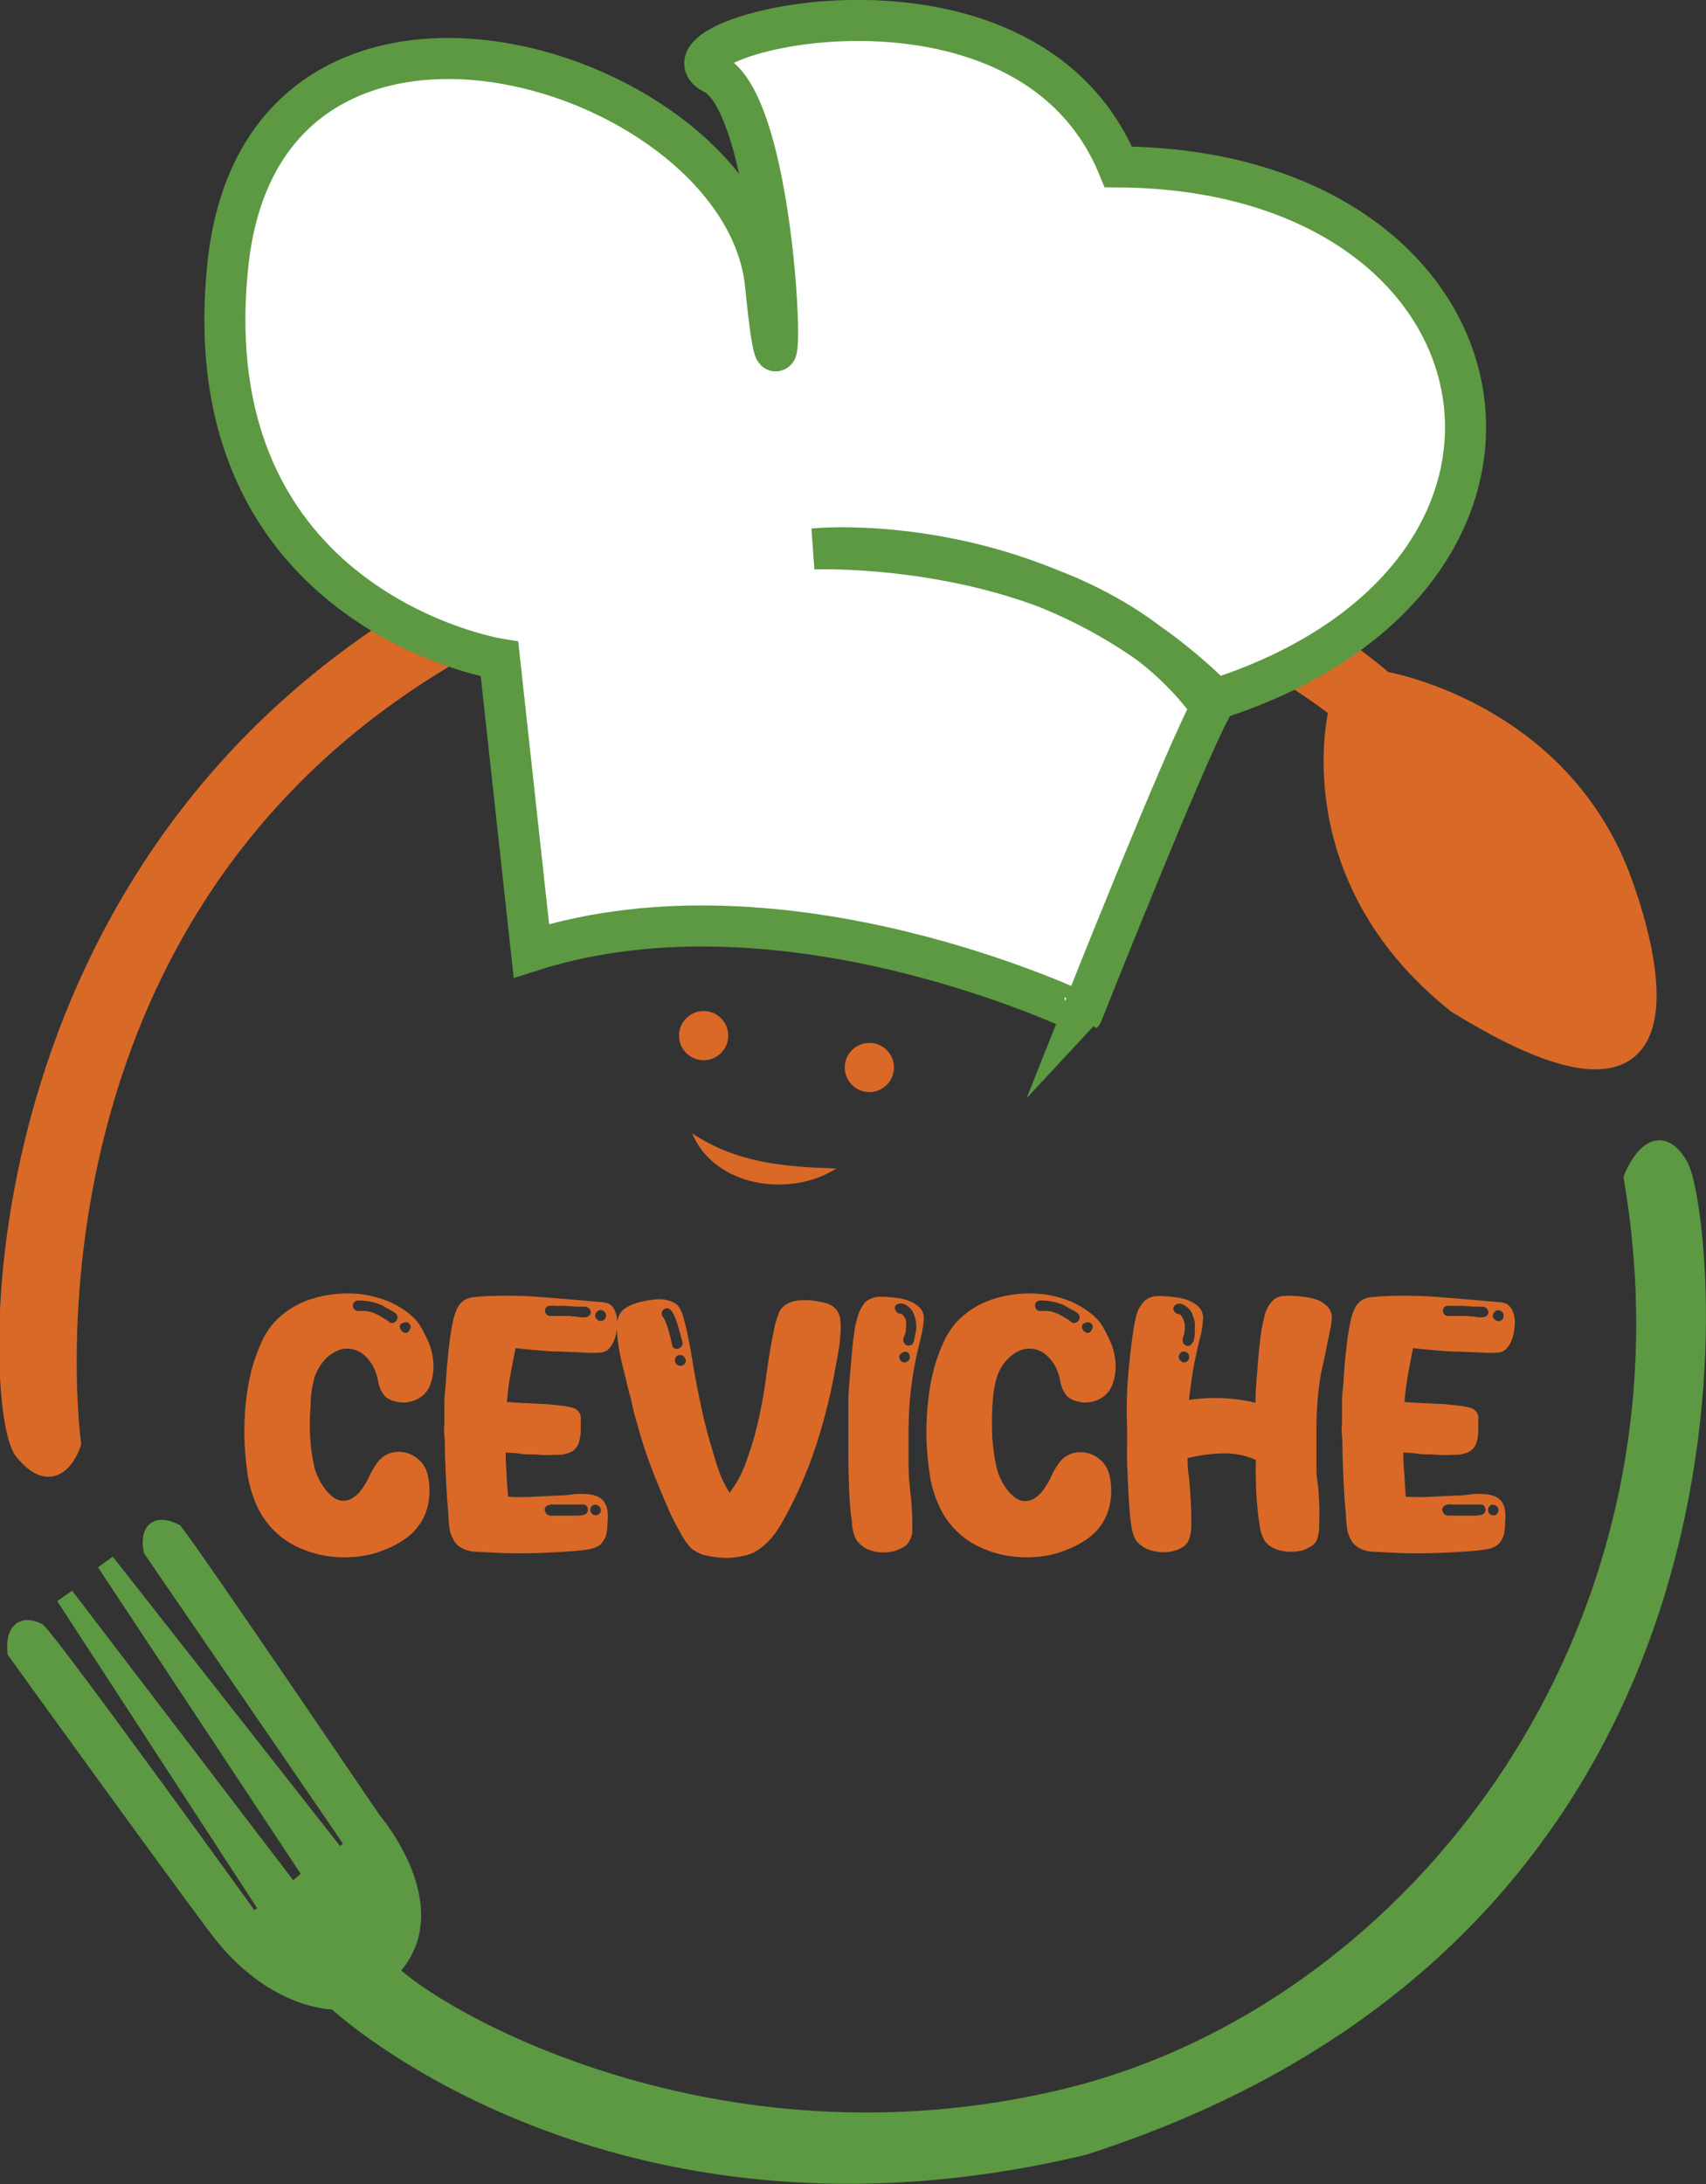 <svg xmlns="http://www.w3.org/2000/svg" xmlns:xlink="http://www.w3.org/1999/xlink" viewBox="0 0 152.53 195.25"><rect x="0" y="0" width="152.53" height="195.25" fill="#333333" stroke="none"/><defs><style>.cls-1{fill:none;}.cls-2{clip-path:url(#clip-path);}.cls-3{fill:#d96927;stroke:#d96927;}.cls-3,.cls-4,.cls-5{stroke-miterlimit:10;}.cls-3,.cls-4{stroke-width:1.63px;}.cls-4{fill:#5c9942;}.cls-4,.cls-5{stroke:#5c9942;}.cls-5{fill:#fff;stroke-width:3.67px;}.cls-6{fill:#da6927;}</style><clipPath id="clip-path" transform="translate(-52.91 -29.58)"><rect class="cls-1" width="249.49" height="249.49"/></clipPath></defs><g id="Layer_2" data-name="Layer 2"><g id="Layer_1-2" data-name="Layer 1"><g id="logo1"><g class="cls-2"><g id="plate"><path class="cls-3" d="M59.34,158.6S58,163,55,159.3s-5.27-56.4,42.8-79.08c44.95-20.29,78.87,10.2,78.87,10.2s15,2.49,20.91,16.85c0,0,11.76,28.3-14.46,12.07C168.66,107.83,172.54,93,172.54,93s-32.88-26.91-73.87-7.77C52.26,107.69,59.34,158.6,59.34,158.6Z" transform="translate(-52.91 -29.58)"/><path class="cls-4" d="M198.9,134.88s1.95-5,4.17-1,10.26,67.14-53.28,87.54c-42.31,10.13-66.87-13-66.87-13s-5.55.14-10.54-6.52-18-24.7-18-24.7-.34-2.84,1.88-1.73c1.73,1.75,19.21,26,19.21,26L77,200.36,58.71,172.27,79,198.84l1.87-1.6-18.52-28L83.2,195.78l1.46-1.25L66.55,168.11s-.62-2.78,1.94-1.53c2,2.57,17.69,25.73,17.69,25.73s6.94,8.05,1.46,13.46c4,4.16,29.13,18.87,60.42,11.38S205.84,175.67,198.9,134.88Z" transform="translate(-52.91 -29.58)"/></g><path id="cap" class="cls-5" d="M100.42,114.58,97.57,88.5S70,84.12,73.29,53.19s46.17-17.61,48.07,1.9,1.79-15.71-4.64-18.92,27.73-12.26,36.18,8.33c35.93.24,43.07,36.53,8.68,47.59C146,76.51,125.65,78.65,125.65,78.65s24.75-1,35.57,14.16c-2.38,4.28-11.54,27.36-11.54,27.36S123.15,107.32,100.42,114.58Z" transform="translate(-52.91 -29.58)"/><path class="cls-6" d="M87.47,168.05a8.75,8.75,0,0,1-3,.72,10.35,10.35,0,0,1-3.05-.23,9.94,9.94,0,0,1-2-.71,7.39,7.39,0,0,1-2.8-2.36,7.36,7.36,0,0,1-.78-1.36,10.87,10.87,0,0,1-.82-2.91c-.13-1-.22-2-.26-3a27.73,27.73,0,0,1,.12-3.16,20.73,20.73,0,0,1,.56-3.13,15.51,15.51,0,0,1,.81-2.25,7,7,0,0,1,1.3-2,7.82,7.82,0,0,1,2.75-1.8,10.66,10.66,0,0,1,3.52-.65,9.39,9.39,0,0,1,3.51.59,7.41,7.41,0,0,1,1.44.71,6.25,6.25,0,0,1,1.26,1,4.63,4.63,0,0,1,.68,1c.19.35.36.71.53,1.09a5.75,5.75,0,0,1,.41,1.75,4.22,4.22,0,0,1-.2,1.78,2.32,2.32,0,0,1-1,1.39,2.51,2.51,0,0,1-1.07.4,2.66,2.66,0,0,1-1.13-.06,1.93,1.93,0,0,1-.59-.22,1.36,1.36,0,0,1-.46-.4,2.76,2.76,0,0,1-.48-1.16,4.45,4.45,0,0,0-.39-1.22,3.38,3.38,0,0,0-.71-1,2.31,2.31,0,0,0-1.08-.64,2.24,2.24,0,0,0-1.18,0,3.13,3.13,0,0,0-1,.54,3.72,3.72,0,0,0-.82.9,4.6,4.6,0,0,0-.53,1.12,10.77,10.77,0,0,0-.32,1.9c0,.65-.08,1.31-.08,2s0,1.4.09,2.1a14.57,14.57,0,0,0,.35,2.08,5.64,5.64,0,0,0,1,1.92,3.34,3.34,0,0,0,.75.71,1.44,1.44,0,0,0,.92.25,1.52,1.52,0,0,0,.83-.33,2.61,2.61,0,0,0,.65-.63,6.43,6.43,0,0,0,.73-1.23,7.43,7.43,0,0,1,.7-1.19,2.27,2.27,0,0,1,1.15-.87,2.62,2.62,0,0,1,1.36-.06,2.82,2.82,0,0,1,1.22.64,2.54,2.54,0,0,1,.76,1.25,6.23,6.23,0,0,1,.17,2,5.26,5.26,0,0,1-.51,1.93,5.19,5.19,0,0,1-1.39,1.71A8.2,8.2,0,0,1,87.47,168.05Zm.15-20.38a.37.37,0,0,0,.31.18.51.51,0,0,0,.33-.11.52.52,0,0,0,.18-.29.42.42,0,0,0-.08-.37.59.59,0,0,0-.23-.2,3.28,3.28,0,0,0-.37-.22l-.37-.2-.26-.16a4.26,4.26,0,0,0-1.06-.35,5.22,5.22,0,0,0-1.11-.11.46.46,0,0,0-.5.46.44.44,0,0,0,.13.33.47.47,0,0,0,.37.14h.52a2.81,2.81,0,0,1,.53.08,3.94,3.94,0,0,1,.82.34Zm1.24.21a.29.29,0,0,0-.2.3.64.64,0,0,0,.14.35.5.5,0,0,0,.31.2.32.32,0,0,0,.34-.14c.2-.24.23-.46.08-.65S89.15,147.74,88.86,147.88Z" transform="translate(-52.91 -29.58)"/><path class="cls-6" d="M104.32,168.23c-1.31.1-2.61.17-3.91.2s-2.6,0-3.9-.08l-1.18-.06a2.57,2.57,0,0,1-1.11-.31,1.67,1.67,0,0,1-.71-.66,2.9,2.9,0,0,1-.38-.92q-.06-.33-.12-1.08c0-.5-.08-1.06-.12-1.69s-.08-1.29-.11-2-.06-1.37-.08-2,0-1.21-.06-1.72,0-.87,0-1.1,0-.73,0-1.27,0-1.13.08-1.79.09-1.35.16-2.06.13-1.4.21-2.05.18-1.23.28-1.75a5.46,5.46,0,0,1,.34-1.17,1.84,1.84,0,0,1,.74-.93,2.11,2.11,0,0,1,.72-.24l.74-.07a38.51,38.51,0,0,1,5.48.06c1.82.14,3.65.3,5.48.46l.36.08a.84.84,0,0,1,.33.2,1.14,1.14,0,0,1,.29.39,2.48,2.48,0,0,1,.17.48,2.64,2.64,0,0,1,.08.77,5.55,5.55,0,0,1-.11.89,3.05,3.05,0,0,1-.28.82,2.09,2.09,0,0,1-.43.59,1.14,1.14,0,0,1-.65.27,8.34,8.34,0,0,1-1.52,0l-2.29-.09c-.81,0-1.57-.09-2.29-.15s-1.23-.12-1.52-.16c-.17.81-.32,1.61-.47,2.42s-.24,1.61-.31,2.41c.25,0,.65.05,1.21.07l1.78.09c.63,0,1.23.09,1.78.15a6.57,6.57,0,0,1,1.18.22,1,1,0,0,1,.65.71,2.59,2.59,0,0,1,0,.51c0,.22,0,.45,0,.7s0,.49-.07.71a1.79,1.79,0,0,1-.11.5,1.44,1.44,0,0,1-.58.74,2.53,2.53,0,0,1-1.2.31c-.54,0-1.12.06-1.71,0s-1.18,0-1.74-.09-1-.09-1.3-.11q0,1,.09,1.95c0,.64.08,1.29.13,2a20.06,20.06,0,0,0,2.32,0l2.29-.11c.44,0,.86-.06,1.29-.11a6.08,6.08,0,0,1,1.28,0,2.9,2.9,0,0,1,.75.17,1.52,1.52,0,0,1,.61.45,1.9,1.9,0,0,1,.35.89,5.32,5.32,0,0,1,0,1,5.8,5.8,0,0,1-.08.91,1.69,1.69,0,0,1-.36.83,1.11,1.11,0,0,1-.43.4,2.6,2.6,0,0,1-.56.22,4.75,4.75,0,0,1-.74.12Zm-2.17-3.16h1.51q.47,0,.9,0a2.85,2.85,0,0,0,.62-.09.45.45,0,0,0,.28-.53.4.4,0,0,0-.43-.37l-.36,0-.54,0-.54,0-.36,0-.76,0a1,1,0,0,0-.69.13.38.38,0,0,0-.11.51A.49.49,0,0,0,102.15,165.07ZM104,147.26l.34,0,.45.07a2.17,2.17,0,0,0,.44,0,.47.47,0,0,0,.31-.11.37.37,0,0,0,.17-.42.44.44,0,0,0-.29-.35.36.36,0,0,0-.2-.06H105l-.61,0-.9-.07-.91,0a3.34,3.34,0,0,0-.59,0,.41.41,0,0,0-.34.47.44.44,0,0,0,.41.43l.37,0,.59,0h1ZM106,165a.41.41,0,0,0,.34,0,.45.45,0,0,0,.15-.75.48.48,0,0,0-.52-.13.44.44,0,0,0-.27.47A.43.43,0,0,0,106,165Zm.25-17.53a.44.44,0,0,0,.48.19.45.45,0,0,0,.35-.38.44.44,0,0,0-.2-.49.42.42,0,0,0-.54,0,.52.52,0,0,0-.2.32A.35.35,0,0,0,106.24,147.48Z" transform="translate(-52.91 -29.58)"/><path class="cls-6" d="M119.21,168.7a6.39,6.39,0,0,1-2.23.09,9.91,9.91,0,0,1-1-.17,2.75,2.75,0,0,1-.92-.39,1.66,1.66,0,0,1-.57-.48,7.17,7.17,0,0,1-.45-.63c-.29-.48-.56-1-.81-1.46s-.48-1-.71-1.52c-.51-1.17-1-2.37-1.45-3.57a38.16,38.16,0,0,1-1.18-3.67c-.17-.54-.31-1.08-.43-1.63s-.26-1.09-.41-1.63c-.16-.7-.33-1.4-.51-2.09a18.43,18.43,0,0,1-.39-2.12q-.06-.52-.09-1.05a2.71,2.71,0,0,1,.13-1,1.35,1.35,0,0,1,.58-.81,3.17,3.17,0,0,1,.92-.46,6.36,6.36,0,0,1,1-.25c.31-.06.63-.1,1-.13a2.72,2.72,0,0,1,.94.1,2,2,0,0,1,.56.21,1.24,1.24,0,0,1,.44.41,3.07,3.07,0,0,1,.41,1c.14.49.26,1,.37,1.55s.22,1.08.3,1.58.14.87.18,1.1c.21,1.2.44,2.39.69,3.56s.54,2.36.89,3.53c.21.73.43,1.45.67,2.17a9.39,9.39,0,0,0,1,2.08,9.69,9.69,0,0,0,1.36-2.43c.33-.88.62-1.76.87-2.65a40.85,40.85,0,0,0,1-5c.22-1.69.5-3.37.85-5,.09-.31.19-.62.31-.94a1.61,1.61,0,0,1,.59-.76,2.48,2.48,0,0,1,1.15-.4,6.42,6.42,0,0,1,1.24,0,8.09,8.09,0,0,1,1.14.21,2,2,0,0,1,1,.56,1.73,1.73,0,0,1,.39,1,7.82,7.82,0,0,1,0,1.38,12.82,12.82,0,0,1-.17,1.42c-.08.47-.15.86-.22,1.17a50.68,50.68,0,0,1-1.76,7.17,38.76,38.76,0,0,1-2.94,6.73,12.63,12.63,0,0,1-.78,1.23,6.52,6.52,0,0,1-1,1.06,5.51,5.51,0,0,1-.88.61A4.59,4.59,0,0,1,119.21,168.7ZM113,149.8a.45.45,0,0,0,.23.33.5.5,0,0,0,.34,0,.49.49,0,0,0,.28-.19.51.51,0,0,0,.08-.38c-.09-.29-.16-.58-.24-.87s-.16-.58-.26-.87a4.19,4.19,0,0,0-.22-.59,2.31,2.31,0,0,0-.31-.52.47.47,0,0,0-.83.31.53.53,0,0,0,.12.31,1.13,1.13,0,0,1,.19.31,8.22,8.22,0,0,1,.35,1.06C112.85,149.1,112.93,149.45,113,149.8Zm.65,1.86a.46.46,0,0,0,.49-.17.4.4,0,0,0,0-.51.47.47,0,0,0-.48-.26.38.38,0,0,0-.38.35A.45.45,0,0,0,113.67,151.66Z" transform="translate(-52.91 -29.58)"/><path class="cls-6" d="M133,168.2a3.72,3.72,0,0,1-1.3.15,3.43,3.43,0,0,1-1.27-.3,2.41,2.41,0,0,1-.71-.52,1.67,1.67,0,0,1-.43-.72,3.93,3.93,0,0,1-.2-.95c0-.32-.07-.63-.11-.94-.09-.91-.14-1.81-.17-2.7s-.05-1.77-.05-2.66c0-.06,0-.2,0-.42s0-.44,0-.67l0-.66c0-.22,0-.36,0-.42,0-.82,0-1.65,0-2.48s.09-1.65.15-2.47c.06-.67.12-1.31.17-1.94s.13-1.27.23-1.91c0-.3.1-.62.18-.92a5.56,5.56,0,0,1,.29-.9,4.79,4.79,0,0,1,.34-.59,1.17,1.17,0,0,1,.5-.43,1.82,1.82,0,0,1,.86-.24,10.09,10.09,0,0,1,2,.16,3.74,3.74,0,0,1,1,.34,2.25,2.25,0,0,1,.76.59,1.28,1.28,0,0,1,.26.91,7.54,7.54,0,0,1-.17,1.24c-.09.41-.19.83-.29,1.24a31.55,31.55,0,0,0-.81,5.11c-.06.91-.09,1.81-.09,2.69s0,1.79,0,2.7.08,1.72.17,2.55.15,1.69.17,2.56c0,.29,0,.58,0,.88a1.79,1.79,0,0,1-.25.82,1.24,1.24,0,0,1-.51.56A4.07,4.07,0,0,1,133,168.2Zm.72-19a.45.45,0,0,0,0,.39.51.51,0,0,0,.23.25.57.57,0,0,0,.34,0,.36.36,0,0,0,.28-.24,2.47,2.47,0,0,0,.13-.48,4,4,0,0,1,.09-.48,2.84,2.84,0,0,0-.25-1.74,1.39,1.39,0,0,0-.54-.6.88.88,0,0,0-.76-.17.46.46,0,0,0-.29.2.41.41,0,0,0,0,.31.49.49,0,0,0,.17.28.57.57,0,0,0,.36.1s0,0,.07.05l.08.08a.94.94,0,0,1,.28.54,2.13,2.13,0,0,1,0,.61,2.48,2.48,0,0,1-.05.44A1.24,1.24,0,0,1,133.68,149.15Zm-.22,2.08a.46.46,0,0,0,.45.06.48.48,0,0,0,.29-.34.5.5,0,0,0-.15-.5.42.42,0,0,0-.5,0,.48.48,0,0,0-.28.39A.43.43,0,0,0,133.46,151.23Z" transform="translate(-52.91 -29.58)"/><path class="cls-6" d="M148.45,168.05a8.75,8.75,0,0,1-3,.72,10.35,10.35,0,0,1-3.05-.23,9.94,9.94,0,0,1-2-.71,7.39,7.39,0,0,1-2.8-2.36,6.79,6.79,0,0,1-.77-1.36,10.18,10.18,0,0,1-.82-2.91q-.21-1.51-.27-3a25.61,25.61,0,0,1,.13-3.16,19.53,19.53,0,0,1,.55-3.13,15.51,15.51,0,0,1,.81-2.25,7,7,0,0,1,1.3-2,7.77,7.77,0,0,1,2.76-1.8,10.55,10.55,0,0,1,3.51-.65,9.48,9.48,0,0,1,3.52.59,8,8,0,0,1,1.44.71,6.48,6.48,0,0,1,1.25,1,4.29,4.29,0,0,1,.68,1c.19.35.36.71.53,1.09a5.48,5.48,0,0,1,.42,1.75,4.57,4.57,0,0,1-.2,1.78,2.38,2.38,0,0,1-1,1.39,2.52,2.52,0,0,1-1.06.4,2.65,2.65,0,0,1-1.13-.06,1.75,1.75,0,0,1-.59-.22,1.39,1.39,0,0,1-.47-.4,3,3,0,0,1-.48-1.16,4.8,4.8,0,0,0-.38-1.22,3.6,3.6,0,0,0-.72-1,2.31,2.31,0,0,0-1.08-.64,2.24,2.24,0,0,0-1.18,0,3.13,3.13,0,0,0-1,.54,3.72,3.72,0,0,0-.82.9,4.57,4.57,0,0,0-.52,1.12,9.93,9.93,0,0,0-.33,1.9c-.05.65-.08,1.31-.08,2s0,1.4.1,2.1a13.27,13.27,0,0,0,.34,2.08,4.9,4.9,0,0,0,.37,1,5.4,5.4,0,0,0,.59.95,3.38,3.38,0,0,0,.76.71,1.42,1.42,0,0,0,.91.25,1.58,1.58,0,0,0,.84-.33,2.79,2.79,0,0,0,.65-.63,7,7,0,0,0,.73-1.23,6.71,6.71,0,0,1,.69-1.19,2.27,2.27,0,0,1,1.15-.87,2.62,2.62,0,0,1,1.36-.06,2.77,2.77,0,0,1,1.22.64,2.47,2.47,0,0,1,.76,1.25,5.7,5.7,0,0,1,.17,2,5.26,5.26,0,0,1-.51,1.93,5.07,5.07,0,0,1-1.39,1.71A8.2,8.2,0,0,1,148.45,168.05Zm.15-20.38a.38.38,0,0,0,.31.18.47.47,0,0,0,.33-.11.52.52,0,0,0,.18-.29.42.42,0,0,0-.07-.37.67.67,0,0,0-.23-.2,3.44,3.44,0,0,0-.38-.22l-.37-.2-.26-.16a4.18,4.18,0,0,0-1.05-.35,5.38,5.38,0,0,0-1.12-.11.45.45,0,0,0-.37.14.47.47,0,0,0-.12.32.45.45,0,0,0,.49.47h.53a2.83,2.83,0,0,1,.52.08,3.73,3.73,0,0,1,.82.34C148.07,147.35,148.34,147.5,148.6,147.67Zm1.24.21a.29.29,0,0,0-.2.3.64.64,0,0,0,.14.35.53.53,0,0,0,.31.2.32.32,0,0,0,.34-.14c.21-.24.23-.46.08-.65S150.13,147.74,149.84,147.88Z" transform="translate(-52.91 -29.58)"/><path class="cls-6" d="M157.93,168.2a3.32,3.32,0,0,1-1.06.14,4.12,4.12,0,0,1-1.06-.17,2.67,2.67,0,0,1-.92-.47,1.8,1.8,0,0,1-.59-.77,5,5,0,0,1-.26-1.1c-.07-.48-.13-1-.17-1.66s-.08-1.27-.11-2-.06-1.35-.08-2,0-1.18,0-1.69,0-.89,0-1.16a38.49,38.49,0,0,1,.06-4.3c.11-1.43.26-2.85.47-4.28a12.8,12.8,0,0,1,.29-1.53,2.85,2.85,0,0,1,.73-1.32,1.62,1.62,0,0,1,.88-.42,5.51,5.51,0,0,1,1.07,0,8.94,8.94,0,0,1,1,.11,3.52,3.52,0,0,1,1.63.6,1.68,1.68,0,0,1,.46.46,1.45,1.45,0,0,1,.19.93,7.4,7.4,0,0,1-.17,1.24l-.3,1.24c-.18.79-.34,1.57-.46,2.34s-.23,1.55-.31,2.34a15.58,15.58,0,0,1,3-.16,15.42,15.42,0,0,1,2.94.41c0-1.08.11-2.15.19-3.23s.19-2.14.34-3.22c.08-.47.19-.95.31-1.42a2.75,2.75,0,0,1,.68-1.24,1.5,1.5,0,0,1,.93-.43,5.35,5.35,0,0,1,1.05,0c.37,0,.76.06,1.16.12a3.87,3.87,0,0,1,1.09.32,2.45,2.45,0,0,1,.79.62,1.39,1.39,0,0,1,.28.95,6.42,6.42,0,0,1-.16,1.07c-.1.52-.22,1.09-.34,1.69s-.24,1.16-.36,1.68-.18.89-.2,1.07a32,32,0,0,0-.31,3.9c0,1.31,0,2.61,0,3.91,0,.29,0,.74.1,1.36s.11,1.26.15,1.92,0,1.29,0,1.89a3.73,3.73,0,0,1-.21,1.3,1.3,1.3,0,0,1-.45.53c-.2.12-.41.23-.64.34a3.56,3.56,0,0,1-1,.18,4.31,4.31,0,0,1-1-.06,2.81,2.81,0,0,1-.93-.34,1.86,1.86,0,0,1-.68-.62,3.73,3.73,0,0,1-.43-1.42c-.11-.66-.18-1.36-.24-2.09s-.08-1.44-.09-2.13,0-1.19,0-1.54a6.77,6.77,0,0,0-3-.58,14.3,14.3,0,0,0-3.1.42c0,.33,0,.85.1,1.55s.12,1.43.17,2.18.07,1.47.06,2.16a3.7,3.7,0,0,1-.23,1.45,1.35,1.35,0,0,1-.53.61A2.77,2.77,0,0,1,157.93,168.2Zm.74-19a.5.5,0,0,0,0,.34.48.48,0,0,0,.15.25.47.47,0,0,0,.26.11.42.42,0,0,0,.31-.11.77.77,0,0,0,.24-.37,3,3,0,0,0,.1-.54c0-.2,0-.4,0-.59a3,3,0,0,0,0-.48,3.22,3.22,0,0,0-.2-.7,1.56,1.56,0,0,0-.39-.6,1.31,1.31,0,0,0-.6-.36.57.57,0,0,0-.6.14.39.39,0,0,0-.05.51.55.55,0,0,0,.51.26,1.63,1.63,0,0,1,.44,1A2.4,2.4,0,0,1,158.67,149.15Zm-.09,2.14a.48.48,0,0,0,.46-.06.44.44,0,0,0,.19-.44.47.47,0,0,0-.31-.41.41.41,0,0,0-.5.13.55.55,0,0,0-.12.42A.44.44,0,0,0,158.58,151.29Z" transform="translate(-52.91 -29.58)"/><path class="cls-6" d="M184.56,168.23c-1.3.1-2.6.17-3.9.2s-2.6,0-3.9-.08l-1.18-.06a2.65,2.65,0,0,1-1.12-.31,1.79,1.79,0,0,1-.71-.66,2.87,2.87,0,0,1-.37-.92q-.06-.33-.12-1.08c0-.5-.09-1.06-.13-1.69s-.07-1.29-.11-2-.05-1.37-.07-2,0-1.21-.06-1.72,0-.87,0-1.1,0-.73,0-1.27,0-1.13.08-1.79.09-1.35.15-2.06.14-1.4.22-2.05.17-1.23.28-1.75a4.94,4.94,0,0,1,.34-1.17,1.79,1.79,0,0,1,.74-.93,2.13,2.13,0,0,1,.71-.24l.75-.07a38.54,38.54,0,0,1,5.48.06c1.82.14,3.64.3,5.48.46l.36.08a.74.74,0,0,1,.32.2,1.16,1.16,0,0,1,.3.39,2.48,2.48,0,0,1,.17.48,2.64,2.64,0,0,1,.08.77,7,7,0,0,1-.11.89,4,4,0,0,1-.28.82,2.11,2.11,0,0,1-.44.59,1.09,1.09,0,0,1-.65.27,8.22,8.22,0,0,1-1.51,0l-2.3-.09c-.8,0-1.57-.09-2.29-.15s-1.23-.12-1.52-.16c-.16.81-.32,1.61-.46,2.42s-.25,1.61-.31,2.41c.25,0,.65.05,1.21.07l1.78.09c.63,0,1.22.09,1.78.15a6.57,6.57,0,0,1,1.18.22,1,1,0,0,1,.65.71,2.72,2.72,0,0,1,0,.51c0,.22,0,.45,0,.7s0,.49-.06.71a2.25,2.25,0,0,1-.11.5,1.41,1.41,0,0,1-.59.74,2.45,2.45,0,0,1-1.19.31c-.55,0-1.12.06-1.72,0s-1.17,0-1.73-.09-1-.09-1.3-.11q0,1,.09,1.95l.12,2a20.23,20.23,0,0,0,2.33,0l2.29-.11c.43,0,.86-.06,1.28-.11a6.18,6.18,0,0,1,1.29,0,2.83,2.83,0,0,1,.74.17,1.49,1.49,0,0,1,.62.45,1.79,1.79,0,0,1,.34.89,5.32,5.32,0,0,1,0,1,5.75,5.75,0,0,1-.07.91,1.79,1.79,0,0,1-.36.83,1.19,1.19,0,0,1-.43.4,2.82,2.82,0,0,1-.56.22,5,5,0,0,1-.74.12Zm-2.17-3.16h1.52q.47,0,.9,0a2.85,2.85,0,0,0,.62-.09.45.45,0,0,0,.28-.53.4.4,0,0,0-.44-.37,2.83,2.83,0,0,0-.35,0l-.54,0-.55,0-.35,0-.76,0a1,1,0,0,0-.7.13.4.4,0,0,0-.11.51A.51.51,0,0,0,182.39,165.07Zm1.86-17.81.34,0,.45.07a2.29,2.29,0,0,0,.45,0,.47.47,0,0,0,.31-.11.38.38,0,0,0,.17-.42.44.44,0,0,0-.29-.35.36.36,0,0,0-.2-.06h-.21l-.6,0-.9-.07-.91,0a3.3,3.3,0,0,0-.59,0,.4.4,0,0,0-.34.47.43.43,0,0,0,.4.43l.37,0,.59,0h1Zm2,17.75a.43.43,0,0,0,.35,0,.39.39,0,0,0,.24-.23.44.44,0,0,0-.09-.52.49.49,0,0,0-.53-.13.45.45,0,0,0-.26.47A.43.43,0,0,0,186.23,165Zm.25-17.53a.46.46,0,0,0,.84-.19.46.46,0,0,0-.2-.49.42.42,0,0,0-.54,0,.58.58,0,0,0-.21.32A.37.37,0,0,0,186.48,147.48Z" transform="translate(-52.91 -29.58)"/><path class="cls-6" d="M114.79,130.89c4,2.67,8.27,3,12.88,3.15-4.09,2.64-10.88,1.66-12.88-3.15Z" transform="translate(-52.91 -29.58)"/><circle class="cls-6" cx="77.73" cy="95.43" r="2.2"/><circle class="cls-6" cx="62.91" cy="92.58" r="2.2"/></g></g></g></g></svg>